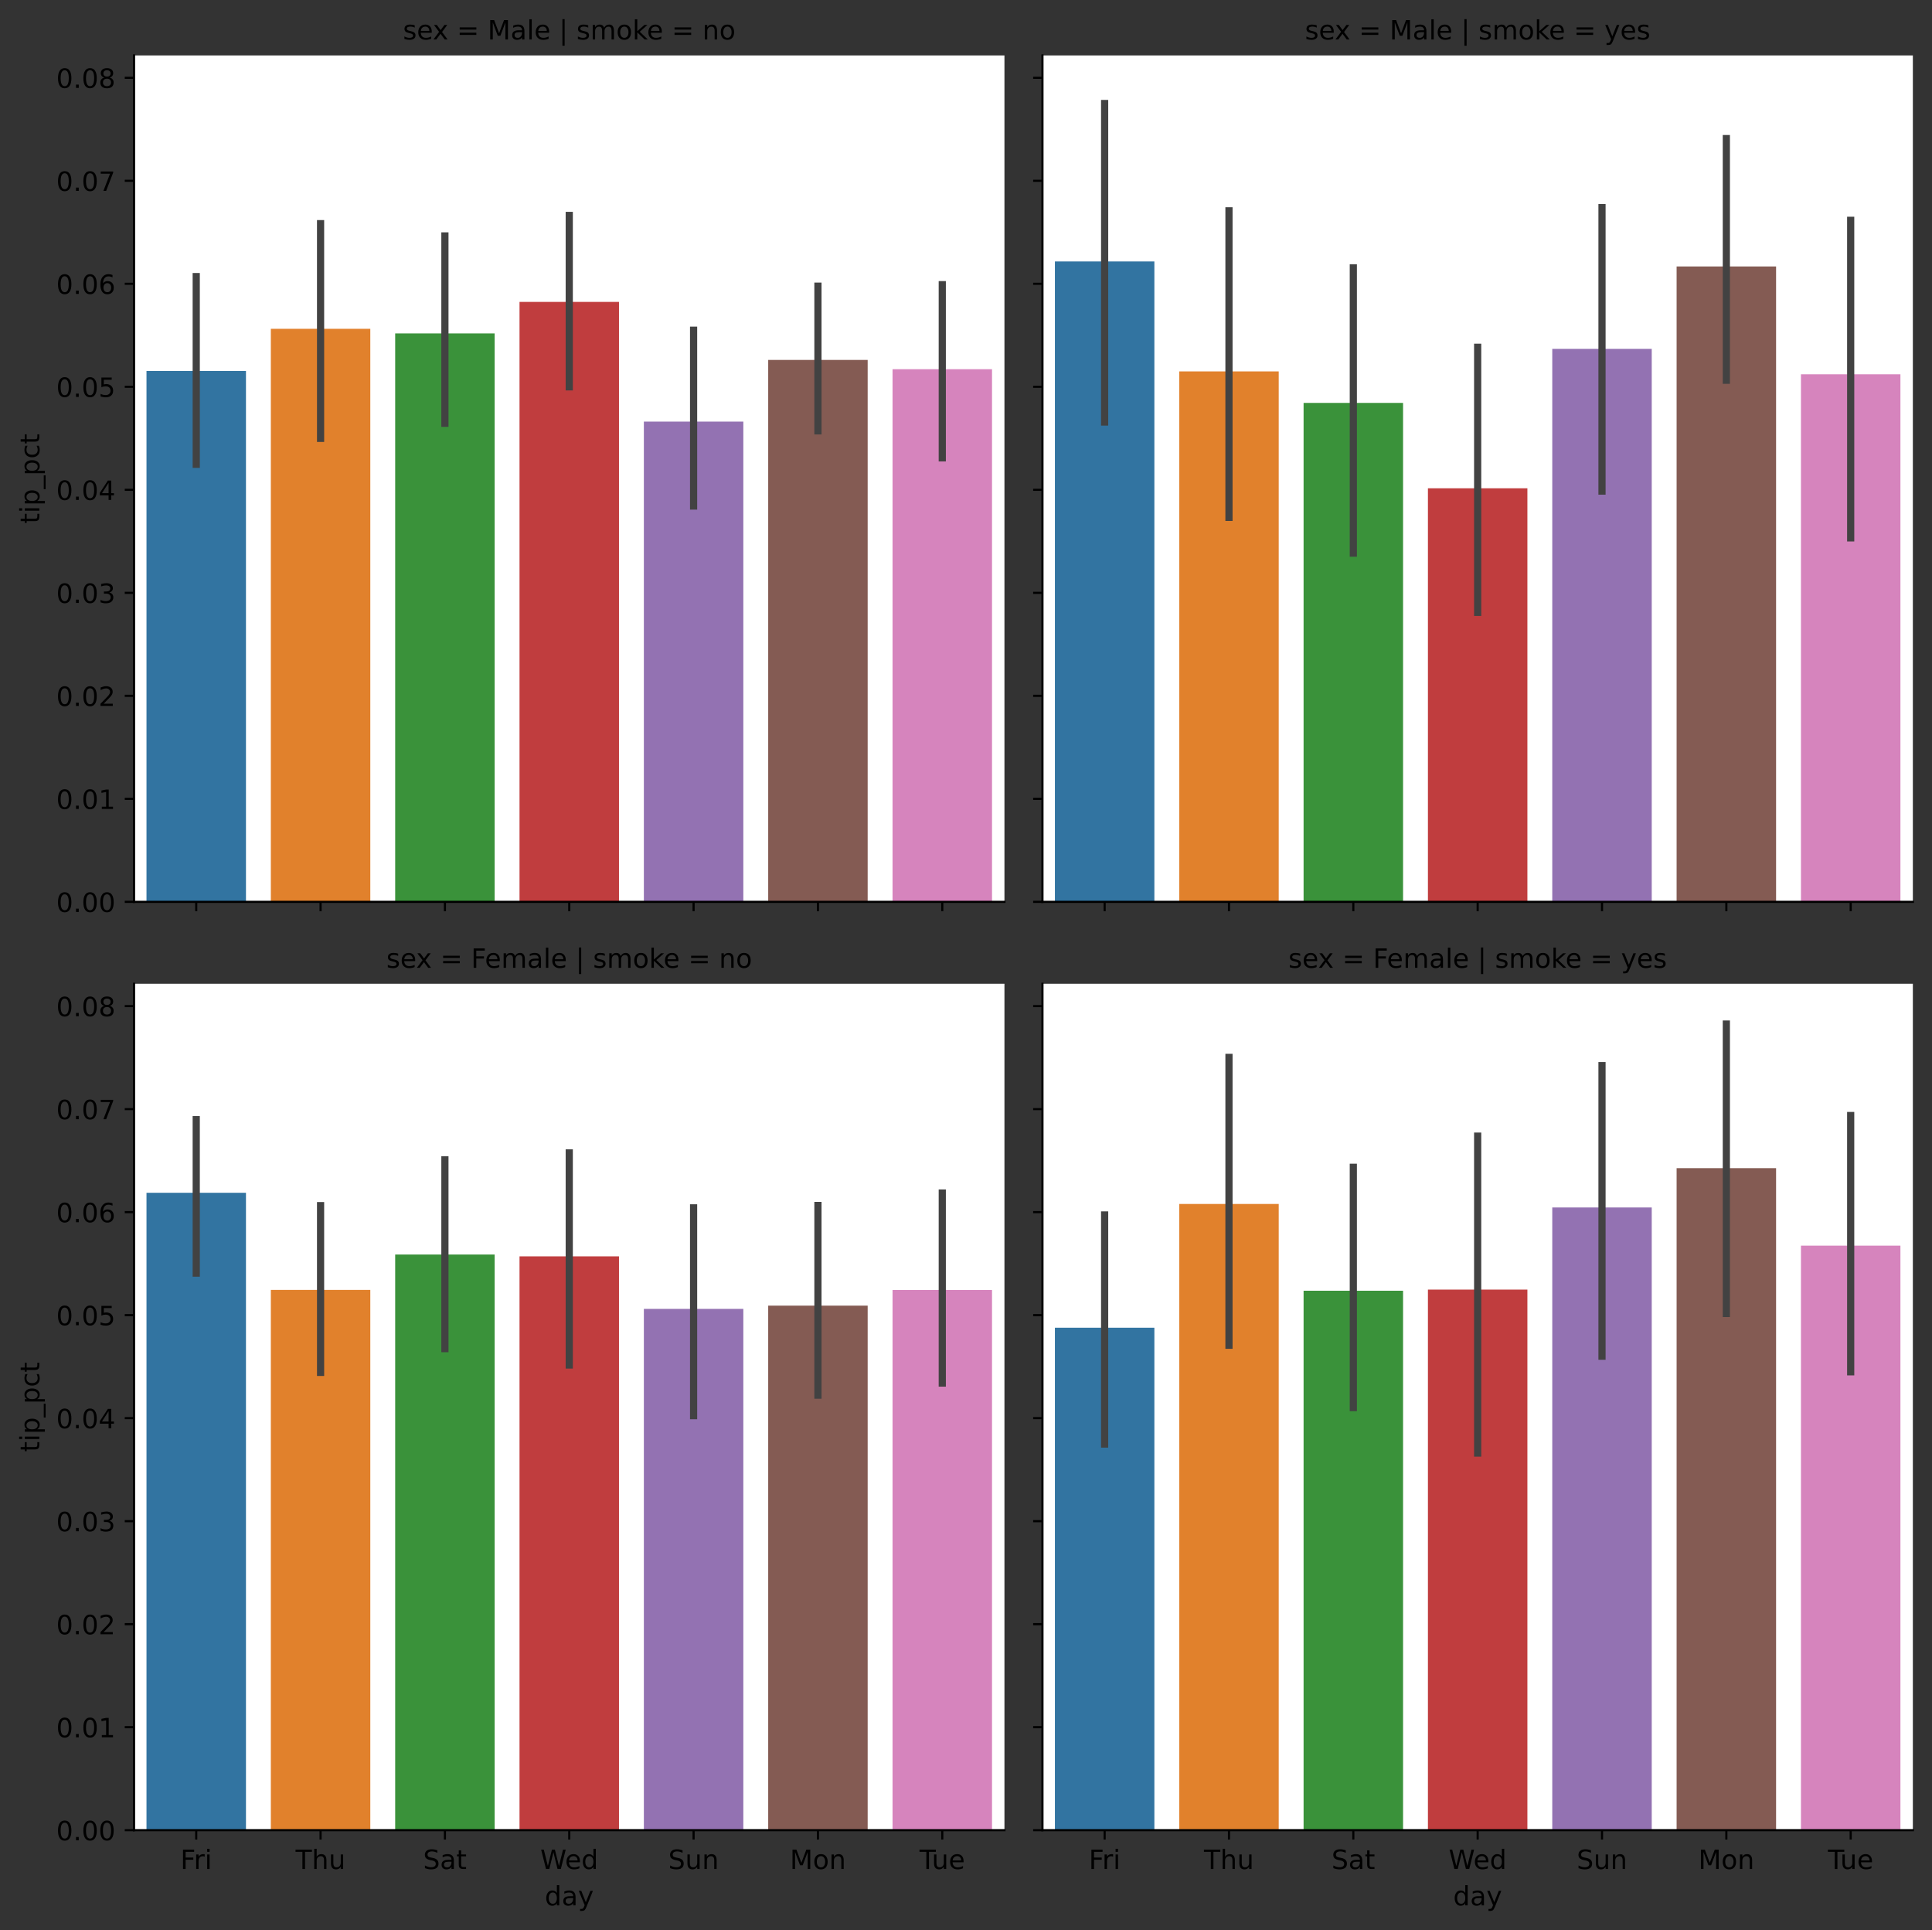 <?xml version="1.0" encoding="utf-8" standalone="no"?>
<!DOCTYPE svg PUBLIC "-//W3C//DTD SVG 1.1//EN"
  "http://www.w3.org/Graphics/SVG/1.1/DTD/svg11.dtd">
<!-- Created with matplotlib (https://matplotlib.org/) -->
<svg height="725.798pt" version="1.1" viewBox="0 0 726.647 725.798" width="726.647pt" xmlns="http://www.w3.org/2000/svg" xmlns:xlink="http://www.w3.org/1999/xlink">
 <rect x="0" y="0" width="726.647" height="725.798" fill="#333333" stroke="none"/>
 <defs>
  <style type="text/css">*{stroke-linecap:butt;stroke-linejoin:round;}</style>
 </defs>
 <g id="figure_1">
  <g id="patch_1">
   <path d="M 0 725.798 
L 726.647 725.798 
L 726.647 0 
L 0 0 
z
" style="fill:none;"/>
  </g>
  <g id="axes_1">
   <g id="patch_2">
    <path d="M 50.422 339.142 
L 377.784 339.142 
L 377.784 20.842 
L 50.422 20.842 
z
" style="fill:#ffffff;"/>
   </g>
   <g id="patch_3">
    <path clip-path="url(#p0e592357d8)" d="M 55.098 339.142 
L 92.511 339.142 
L 92.511 139.507 
L 55.098 139.507 
z
" style="fill:#3274a1;"/>
   </g>
   <g id="patch_4">
    <path clip-path="url(#p0e592357d8)" d="M 101.865 339.142 
L 139.277 339.142 
L 139.277 123.649 
L 101.865 123.649 
z
" style="fill:#e1812c;"/>
   </g>
   <g id="patch_5">
    <path clip-path="url(#p0e592357d8)" d="M 148.631 339.142 
L 186.043 339.142 
L 186.043 125.396 
L 148.631 125.396 
z
" style="fill:#3a923a;"/>
   </g>
   <g id="patch_6">
    <path clip-path="url(#p0e592357d8)" d="M 195.397 339.142 
L 232.81 339.142 
L 232.81 113.526 
L 195.397 113.526 
z
" style="fill:#c03d3e;"/>
   </g>
   <g id="patch_7">
    <path clip-path="url(#p0e592357d8)" d="M 242.163 339.142 
L 279.576 339.142 
L 279.576 158.54 
L 242.163 158.54 
z
" style="fill:#9372b2;"/>
   </g>
   <g id="patch_8">
    <path clip-path="url(#p0e592357d8)" d="M 288.929 339.142 
L 326.342 339.142 
L 326.342 135.344 
L 288.929 135.344 
z
" style="fill:#845b53;"/>
   </g>
   <g id="patch_9">
    <path clip-path="url(#p0e592357d8)" d="M 335.695 339.142 
L 373.108 339.142 
L 373.108 138.842 
L 335.695 138.842 
z
" style="fill:#d684bd;"/>
   </g>
   <g id="matplotlib.axis_1">
    <g id="xtick_1">
     <g id="line2d_1">
      <defs>
       <path d="M 0 0 
L 0 3.5 
" id="m34e461e617" style="stroke:#000000;stroke-width:0.8;"/>
      </defs>
      <g>
       <use style="stroke:#000000;stroke-width:0.8;" x="73.805" xlink:href="#m34e461e617" y="339.142"/>
      </g>
     </g>
    </g>
    <g id="xtick_2">
     <g id="line2d_2">
      <g>
       <use style="stroke:#000000;stroke-width:0.8;" x="120.571" xlink:href="#m34e461e617" y="339.142"/>
      </g>
     </g>
    </g>
    <g id="xtick_3">
     <g id="line2d_3">
      <g>
       <use style="stroke:#000000;stroke-width:0.8;" x="167.337" xlink:href="#m34e461e617" y="339.142"/>
      </g>
     </g>
    </g>
    <g id="xtick_4">
     <g id="line2d_4">
      <g>
       <use style="stroke:#000000;stroke-width:0.8;" x="214.103" xlink:href="#m34e461e617" y="339.142"/>
      </g>
     </g>
    </g>
    <g id="xtick_5">
     <g id="line2d_5">
      <g>
       <use style="stroke:#000000;stroke-width:0.8;" x="260.869" xlink:href="#m34e461e617" y="339.142"/>
      </g>
     </g>
    </g>
    <g id="xtick_6">
     <g id="line2d_6">
      <g>
       <use style="stroke:#000000;stroke-width:0.8;" x="307.635" xlink:href="#m34e461e617" y="339.142"/>
      </g>
     </g>
    </g>
    <g id="xtick_7">
     <g id="line2d_7">
      <g>
       <use style="stroke:#000000;stroke-width:0.8;" x="354.401" xlink:href="#m34e461e617" y="339.142"/>
      </g>
     </g>
    </g>
   </g>
   <g id="matplotlib.axis_2">
    <g id="ytick_1">
     <g id="line2d_8">
      <defs>
       <path d="M 0 0 
L -3.5 0 
" id="m540558800e" style="stroke:#000000;stroke-width:0.8;"/>
      </defs>
      <g>
       <use style="stroke:#000000;stroke-width:0.8;" x="50.422" xlink:href="#m540558800e" y="339.142"/>
      </g>
     </g>
     <g id="text_1">
      <!-- 0.00 -->
      <g transform="translate(21.156 342.941)scale(0.1 -0.1)">
       <defs>
        <path d="M 31.781 66.406 
Q 24.172 66.406 20.328 58.906 
Q 16.5 51.422 16.5 36.375 
Q 16.5 21.391 20.328 13.891 
Q 24.172 6.391 31.781 6.391 
Q 39.453 6.391 43.281 13.891 
Q 47.125 21.391 47.125 36.375 
Q 47.125 51.422 43.281 58.906 
Q 39.453 66.406 31.781 66.406 
z
M 31.781 74.219 
Q 44.047 74.219 50.516 64.516 
Q 56.984 54.828 56.984 36.375 
Q 56.984 17.969 50.516 8.266 
Q 44.047 -1.422 31.781 -1.422 
Q 19.531 -1.422 13.062 8.266 
Q 6.594 17.969 6.594 36.375 
Q 6.594 54.828 13.062 64.516 
Q 19.531 74.219 31.781 74.219 
z
" id="DejaVuSans-48"/>
        <path d="M 10.688 12.406 
L 21 12.406 
L 21 0 
L 10.688 0 
z
" id="DejaVuSans-46"/>
       </defs>
       <use xlink:href="#DejaVuSans-48"/>
       <use x="63.623" xlink:href="#DejaVuSans-46"/>
       <use x="95.41" xlink:href="#DejaVuSans-48"/>
       <use x="159.033" xlink:href="#DejaVuSans-48"/>
      </g>
     </g>
    </g>
    <g id="ytick_2">
     <g id="line2d_9">
      <g>
       <use style="stroke:#000000;stroke-width:0.8;" x="50.422" xlink:href="#m540558800e" y="300.406"/>
      </g>
     </g>
     <g id="text_2">
      <!-- 0.01 -->
      <g transform="translate(21.156 304.205)scale(0.1 -0.1)">
       <defs>
        <path d="M 12.406 8.297 
L 28.516 8.297 
L 28.516 63.922 
L 10.984 60.406 
L 10.984 69.391 
L 28.422 72.906 
L 38.281 72.906 
L 38.281 8.297 
L 54.391 8.297 
L 54.391 0 
L 12.406 0 
z
" id="DejaVuSans-49"/>
       </defs>
       <use xlink:href="#DejaVuSans-48"/>
       <use x="63.623" xlink:href="#DejaVuSans-46"/>
       <use x="95.41" xlink:href="#DejaVuSans-48"/>
       <use x="159.033" xlink:href="#DejaVuSans-49"/>
      </g>
     </g>
    </g>
    <g id="ytick_3">
     <g id="line2d_10">
      <g>
       <use style="stroke:#000000;stroke-width:0.8;" x="50.422" xlink:href="#m540558800e" y="261.669"/>
      </g>
     </g>
     <g id="text_3">
      <!-- 0.02 -->
      <g transform="translate(21.156 265.469)scale(0.1 -0.1)">
       <defs>
        <path d="M 19.188 8.297 
L 53.609 8.297 
L 53.609 0 
L 7.328 0 
L 7.328 8.297 
Q 12.938 14.109 22.625 23.891 
Q 32.328 33.688 34.812 36.531 
Q 39.547 41.844 41.422 45.531 
Q 43.312 49.219 43.312 52.781 
Q 43.312 58.594 39.234 62.25 
Q 35.156 65.922 28.609 65.922 
Q 23.969 65.922 18.812 64.312 
Q 13.672 62.703 7.812 59.422 
L 7.812 69.391 
Q 13.766 71.781 18.938 73 
Q 24.125 74.219 28.422 74.219 
Q 39.75 74.219 46.484 68.547 
Q 53.219 62.891 53.219 53.422 
Q 53.219 48.922 51.531 44.891 
Q 49.859 40.875 45.406 35.406 
Q 44.188 33.984 37.641 27.219 
Q 31.109 20.453 19.188 8.297 
z
" id="DejaVuSans-50"/>
       </defs>
       <use xlink:href="#DejaVuSans-48"/>
       <use x="63.623" xlink:href="#DejaVuSans-46"/>
       <use x="95.41" xlink:href="#DejaVuSans-48"/>
       <use x="159.033" xlink:href="#DejaVuSans-50"/>
      </g>
     </g>
    </g>
    <g id="ytick_4">
     <g id="line2d_11">
      <g>
       <use style="stroke:#000000;stroke-width:0.8;" x="50.422" xlink:href="#m540558800e" y="222.933"/>
      </g>
     </g>
     <g id="text_4">
      <!-- 0.03 -->
      <g transform="translate(21.156 226.732)scale(0.1 -0.1)">
       <defs>
        <path d="M 40.578 39.312 
Q 47.656 37.797 51.625 33 
Q 55.609 28.219 55.609 21.188 
Q 55.609 10.406 48.188 4.484 
Q 40.766 -1.422 27.094 -1.422 
Q 22.516 -1.422 17.656 -0.516 
Q 12.797 0.391 7.625 2.203 
L 7.625 11.719 
Q 11.719 9.328 16.594 8.109 
Q 21.484 6.891 26.812 6.891 
Q 36.078 6.891 40.938 10.547 
Q 45.797 14.203 45.797 21.188 
Q 45.797 27.641 41.281 31.266 
Q 36.766 34.906 28.719 34.906 
L 20.219 34.906 
L 20.219 43.016 
L 29.109 43.016 
Q 36.375 43.016 40.234 45.922 
Q 44.094 48.828 44.094 54.297 
Q 44.094 59.906 40.109 62.906 
Q 36.141 65.922 28.719 65.922 
Q 24.656 65.922 20.016 65.031 
Q 15.375 64.156 9.812 62.312 
L 9.812 71.094 
Q 15.438 72.656 20.344 73.438 
Q 25.25 74.219 29.594 74.219 
Q 40.828 74.219 47.359 69.109 
Q 53.906 64.016 53.906 55.328 
Q 53.906 49.266 50.438 45.094 
Q 46.969 40.922 40.578 39.312 
z
" id="DejaVuSans-51"/>
       </defs>
       <use xlink:href="#DejaVuSans-48"/>
       <use x="63.623" xlink:href="#DejaVuSans-46"/>
       <use x="95.41" xlink:href="#DejaVuSans-48"/>
       <use x="159.033" xlink:href="#DejaVuSans-51"/>
      </g>
     </g>
    </g>
    <g id="ytick_5">
     <g id="line2d_12">
      <g>
       <use style="stroke:#000000;stroke-width:0.8;" x="50.422" xlink:href="#m540558800e" y="184.197"/>
      </g>
     </g>
     <g id="text_5">
      <!-- 0.04 -->
      <g transform="translate(21.156 187.996)scale(0.1 -0.1)">
       <defs>
        <path d="M 37.797 64.312 
L 12.891 25.391 
L 37.797 25.391 
z
M 35.203 72.906 
L 47.609 72.906 
L 47.609 25.391 
L 58.016 25.391 
L 58.016 17.188 
L 47.609 17.188 
L 47.609 0 
L 37.797 0 
L 37.797 17.188 
L 4.891 17.188 
L 4.891 26.703 
z
" id="DejaVuSans-52"/>
       </defs>
       <use xlink:href="#DejaVuSans-48"/>
       <use x="63.623" xlink:href="#DejaVuSans-46"/>
       <use x="95.41" xlink:href="#DejaVuSans-48"/>
       <use x="159.033" xlink:href="#DejaVuSans-52"/>
      </g>
     </g>
    </g>
    <g id="ytick_6">
     <g id="line2d_13">
      <g>
       <use style="stroke:#000000;stroke-width:0.8;" x="50.422" xlink:href="#m540558800e" y="145.46"/>
      </g>
     </g>
     <g id="text_6">
      <!-- 0.05 -->
      <g transform="translate(21.156 149.259)scale(0.1 -0.1)">
       <defs>
        <path d="M 10.797 72.906 
L 49.516 72.906 
L 49.516 64.594 
L 19.828 64.594 
L 19.828 46.734 
Q 21.969 47.469 24.109 47.828 
Q 26.266 48.188 28.422 48.188 
Q 40.625 48.188 47.75 41.5 
Q 54.891 34.812 54.891 23.391 
Q 54.891 11.625 47.562 5.094 
Q 40.234 -1.422 26.906 -1.422 
Q 22.312 -1.422 17.547 -0.641 
Q 12.797 0.141 7.719 1.703 
L 7.719 11.625 
Q 12.109 9.234 16.797 8.062 
Q 21.484 6.891 26.703 6.891 
Q 35.156 6.891 40.078 11.328 
Q 45.016 15.766 45.016 23.391 
Q 45.016 31 40.078 35.438 
Q 35.156 39.891 26.703 39.891 
Q 22.75 39.891 18.812 39.016 
Q 14.891 38.141 10.797 36.281 
z
" id="DejaVuSans-53"/>
       </defs>
       <use xlink:href="#DejaVuSans-48"/>
       <use x="63.623" xlink:href="#DejaVuSans-46"/>
       <use x="95.41" xlink:href="#DejaVuSans-48"/>
       <use x="159.033" xlink:href="#DejaVuSans-53"/>
      </g>
     </g>
    </g>
    <g id="ytick_7">
     <g id="line2d_14">
      <g>
       <use style="stroke:#000000;stroke-width:0.8;" x="50.422" xlink:href="#m540558800e" y="106.724"/>
      </g>
     </g>
     <g id="text_7">
      <!-- 0.06 -->
      <g transform="translate(21.156 110.523)scale(0.1 -0.1)">
       <defs>
        <path d="M 33.016 40.375 
Q 26.375 40.375 22.484 35.828 
Q 18.609 31.297 18.609 23.391 
Q 18.609 15.531 22.484 10.953 
Q 26.375 6.391 33.016 6.391 
Q 39.656 6.391 43.531 10.953 
Q 47.406 15.531 47.406 23.391 
Q 47.406 31.297 43.531 35.828 
Q 39.656 40.375 33.016 40.375 
z
M 52.594 71.297 
L 52.594 62.312 
Q 48.875 64.062 45.094 64.984 
Q 41.312 65.922 37.594 65.922 
Q 27.828 65.922 22.672 59.328 
Q 17.531 52.734 16.797 39.406 
Q 19.672 43.656 24.016 45.922 
Q 28.375 48.188 33.594 48.188 
Q 44.578 48.188 50.953 41.516 
Q 57.328 34.859 57.328 23.391 
Q 57.328 12.156 50.688 5.359 
Q 44.047 -1.422 33.016 -1.422 
Q 20.359 -1.422 13.672 8.266 
Q 6.984 17.969 6.984 36.375 
Q 6.984 53.656 15.188 63.938 
Q 23.391 74.219 37.203 74.219 
Q 40.922 74.219 44.703 73.484 
Q 48.484 72.75 52.594 71.297 
z
" id="DejaVuSans-54"/>
       </defs>
       <use xlink:href="#DejaVuSans-48"/>
       <use x="63.623" xlink:href="#DejaVuSans-46"/>
       <use x="95.41" xlink:href="#DejaVuSans-48"/>
       <use x="159.033" xlink:href="#DejaVuSans-54"/>
      </g>
     </g>
    </g>
    <g id="ytick_8">
     <g id="line2d_15">
      <g>
       <use style="stroke:#000000;stroke-width:0.8;" x="50.422" xlink:href="#m540558800e" y="67.987"/>
      </g>
     </g>
     <g id="text_8">
      <!-- 0.07 -->
      <g transform="translate(21.156 71.787)scale(0.1 -0.1)">
       <defs>
        <path d="M 8.203 72.906 
L 55.078 72.906 
L 55.078 68.703 
L 28.609 0 
L 18.312 0 
L 43.219 64.594 
L 8.203 64.594 
z
" id="DejaVuSans-55"/>
       </defs>
       <use xlink:href="#DejaVuSans-48"/>
       <use x="63.623" xlink:href="#DejaVuSans-46"/>
       <use x="95.41" xlink:href="#DejaVuSans-48"/>
       <use x="159.033" xlink:href="#DejaVuSans-55"/>
      </g>
     </g>
    </g>
    <g id="ytick_9">
     <g id="line2d_16">
      <g>
       <use style="stroke:#000000;stroke-width:0.8;" x="50.422" xlink:href="#m540558800e" y="29.251"/>
      </g>
     </g>
     <g id="text_9">
      <!-- 0.08 -->
      <g transform="translate(21.156 33.05)scale(0.1 -0.1)">
       <defs>
        <path d="M 31.781 34.625 
Q 24.75 34.625 20.719 30.859 
Q 16.703 27.094 16.703 20.516 
Q 16.703 13.922 20.719 10.156 
Q 24.75 6.391 31.781 6.391 
Q 38.812 6.391 42.859 10.172 
Q 46.922 13.969 46.922 20.516 
Q 46.922 27.094 42.891 30.859 
Q 38.875 34.625 31.781 34.625 
z
M 21.922 38.812 
Q 15.578 40.375 12.031 44.719 
Q 8.5 49.078 8.5 55.328 
Q 8.5 64.062 14.719 69.141 
Q 20.953 74.219 31.781 74.219 
Q 42.672 74.219 48.875 69.141 
Q 55.078 64.062 55.078 55.328 
Q 55.078 49.078 51.531 44.719 
Q 48 40.375 41.703 38.812 
Q 48.828 37.156 52.797 32.312 
Q 56.781 27.484 56.781 20.516 
Q 56.781 9.906 50.312 4.234 
Q 43.844 -1.422 31.781 -1.422 
Q 19.734 -1.422 13.25 4.234 
Q 6.781 9.906 6.781 20.516 
Q 6.781 27.484 10.781 32.312 
Q 14.797 37.156 21.922 38.812 
z
M 18.312 54.391 
Q 18.312 48.734 21.844 45.562 
Q 25.391 42.391 31.781 42.391 
Q 38.141 42.391 41.719 45.562 
Q 45.312 48.734 45.312 54.391 
Q 45.312 60.062 41.719 63.234 
Q 38.141 66.406 31.781 66.406 
Q 25.391 66.406 21.844 63.234 
Q 18.312 60.062 18.312 54.391 
z
" id="DejaVuSans-56"/>
       </defs>
       <use xlink:href="#DejaVuSans-48"/>
       <use x="63.623" xlink:href="#DejaVuSans-46"/>
       <use x="95.41" xlink:href="#DejaVuSans-48"/>
       <use x="159.033" xlink:href="#DejaVuSans-56"/>
      </g>
     </g>
    </g>
    <g id="text_10">
     <!-- tip_pct -->
     <g transform="translate(14.798 196.899)rotate(-90)scale(0.1 -0.1)">
      <defs>
       <path d="M 18.312 70.219 
L 18.312 54.688 
L 36.812 54.688 
L 36.812 47.703 
L 18.312 47.703 
L 18.312 18.016 
Q 18.312 11.328 20.141 9.422 
Q 21.969 7.516 27.594 7.516 
L 36.812 7.516 
L 36.812 0 
L 27.594 0 
Q 17.188 0 13.234 3.875 
Q 9.281 7.766 9.281 18.016 
L 9.281 47.703 
L 2.688 47.703 
L 2.688 54.688 
L 9.281 54.688 
L 9.281 70.219 
z
" id="DejaVuSans-116"/>
       <path d="M 9.422 54.688 
L 18.406 54.688 
L 18.406 0 
L 9.422 0 
z
M 9.422 75.984 
L 18.406 75.984 
L 18.406 64.594 
L 9.422 64.594 
z
" id="DejaVuSans-105"/>
       <path d="M 18.109 8.203 
L 18.109 -20.797 
L 9.078 -20.797 
L 9.078 54.688 
L 18.109 54.688 
L 18.109 46.391 
Q 20.953 51.266 25.266 53.625 
Q 29.594 56 35.594 56 
Q 45.562 56 51.781 48.094 
Q 58.016 40.188 58.016 27.297 
Q 58.016 14.406 51.781 6.484 
Q 45.562 -1.422 35.594 -1.422 
Q 29.594 -1.422 25.266 0.953 
Q 20.953 3.328 18.109 8.203 
z
M 48.688 27.297 
Q 48.688 37.203 44.609 42.844 
Q 40.531 48.484 33.406 48.484 
Q 26.266 48.484 22.188 42.844 
Q 18.109 37.203 18.109 27.297 
Q 18.109 17.391 22.188 11.75 
Q 26.266 6.109 33.406 6.109 
Q 40.531 6.109 44.609 11.75 
Q 48.688 17.391 48.688 27.297 
z
" id="DejaVuSans-112"/>
       <path d="M 50.984 -16.609 
L 50.984 -23.578 
L -0.984 -23.578 
L -0.984 -16.609 
z
" id="DejaVuSans-95"/>
       <path d="M 48.781 52.594 
L 48.781 44.188 
Q 44.969 46.297 41.141 47.344 
Q 37.312 48.391 33.406 48.391 
Q 24.656 48.391 19.812 42.844 
Q 14.984 37.312 14.984 27.297 
Q 14.984 17.281 19.812 11.734 
Q 24.656 6.203 33.406 6.203 
Q 37.312 6.203 41.141 7.25 
Q 44.969 8.297 48.781 10.406 
L 48.781 2.094 
Q 45.016 0.344 40.984 -0.531 
Q 36.969 -1.422 32.422 -1.422 
Q 20.062 -1.422 12.781 6.344 
Q 5.516 14.109 5.516 27.297 
Q 5.516 40.672 12.859 48.328 
Q 20.219 56 33.016 56 
Q 37.156 56 41.109 55.141 
Q 45.062 54.297 48.781 52.594 
z
" id="DejaVuSans-99"/>
      </defs>
      <use xlink:href="#DejaVuSans-116"/>
      <use x="39.209" xlink:href="#DejaVuSans-105"/>
      <use x="66.992" xlink:href="#DejaVuSans-112"/>
      <use x="130.469" xlink:href="#DejaVuSans-95"/>
      <use x="180.469" xlink:href="#DejaVuSans-112"/>
      <use x="243.945" xlink:href="#DejaVuSans-99"/>
      <use x="298.926" xlink:href="#DejaVuSans-116"/>
     </g>
    </g>
   </g>
   <g id="line2d_17">
    <path clip-path="url(#p0e592357d8)" d="M 73.805 174.586 
L 73.805 104.014 
" style="fill:none;stroke:#424242;stroke-linecap:square;stroke-width:2.7;"/>
   </g>
   <g id="line2d_18">
    <path clip-path="url(#p0e592357d8)" d="M 120.571 164.857 
L 120.571 84.105 
" style="fill:none;stroke:#424242;stroke-linecap:square;stroke-width:2.7;"/>
   </g>
   <g id="line2d_19">
    <path clip-path="url(#p0e592357d8)" d="M 167.337 159.172 
L 167.337 88.726 
" style="fill:none;stroke:#424242;stroke-linecap:square;stroke-width:2.7;"/>
   </g>
   <g id="line2d_20">
    <path clip-path="url(#p0e592357d8)" d="M 214.103 145.473 
L 214.103 81.012 
" style="fill:none;stroke:#424242;stroke-linecap:square;stroke-width:2.7;"/>
   </g>
   <g id="line2d_21">
    <path clip-path="url(#p0e592357d8)" d="M 260.869 190.292 
L 260.869 124.191 
" style="fill:none;stroke:#424242;stroke-linecap:square;stroke-width:2.7;"/>
   </g>
   <g id="line2d_22">
    <path clip-path="url(#p0e592357d8)" d="M 307.635 162.018 
L 307.635 107.618 
" style="fill:none;stroke:#424242;stroke-linecap:square;stroke-width:2.7;"/>
   </g>
   <g id="line2d_23">
    <path clip-path="url(#p0e592357d8)" d="M 354.401 172.165 
L 354.401 107.048 
" style="fill:none;stroke:#424242;stroke-linecap:square;stroke-width:2.7;"/>
   </g>
   <g id="patch_10">
    <path d="M 50.422 339.142 
L 50.422 20.842 
" style="fill:none;stroke:#000000;stroke-linecap:square;stroke-linejoin:miter;stroke-width:0.8;"/>
   </g>
   <g id="patch_11">
    <path d="M 50.422 339.142 
L 377.784 339.142 
" style="fill:none;stroke:#000000;stroke-linecap:square;stroke-linejoin:miter;stroke-width:0.8;"/>
   </g>
   <g id="text_11">
    <!-- sex = Male | smoke = no -->
    <g transform="translate(151.555 14.842)scale(0.1 -0.1)">
     <defs>
      <path d="M 44.281 53.078 
L 44.281 44.578 
Q 40.484 46.531 36.375 47.5 
Q 32.281 48.484 27.875 48.484 
Q 21.188 48.484 17.844 46.438 
Q 14.5 44.391 14.5 40.281 
Q 14.5 37.156 16.891 35.375 
Q 19.281 33.594 26.516 31.984 
L 29.594 31.297 
Q 39.156 29.25 43.188 25.516 
Q 47.219 21.781 47.219 15.094 
Q 47.219 7.469 41.188 3.016 
Q 35.156 -1.422 24.609 -1.422 
Q 20.219 -1.422 15.453 -0.562 
Q 10.688 0.297 5.422 2 
L 5.422 11.281 
Q 10.406 8.688 15.234 7.391 
Q 20.062 6.109 24.812 6.109 
Q 31.156 6.109 34.562 8.281 
Q 37.984 10.453 37.984 14.406 
Q 37.984 18.062 35.516 20.016 
Q 33.062 21.969 24.703 23.781 
L 21.578 24.516 
Q 13.234 26.266 9.516 29.906 
Q 5.812 33.547 5.812 39.891 
Q 5.812 47.609 11.281 51.797 
Q 16.75 56 26.812 56 
Q 31.781 56 36.172 55.266 
Q 40.578 54.547 44.281 53.078 
z
" id="DejaVuSans-115"/>
      <path d="M 56.203 29.594 
L 56.203 25.203 
L 14.891 25.203 
Q 15.484 15.922 20.484 11.062 
Q 25.484 6.203 34.422 6.203 
Q 39.594 6.203 44.453 7.469 
Q 49.312 8.734 54.109 11.281 
L 54.109 2.781 
Q 49.266 0.734 44.188 -0.344 
Q 39.109 -1.422 33.891 -1.422 
Q 20.797 -1.422 13.156 6.188 
Q 5.516 13.812 5.516 26.812 
Q 5.516 40.234 12.766 48.109 
Q 20.016 56 32.328 56 
Q 43.359 56 49.781 48.891 
Q 56.203 41.797 56.203 29.594 
z
M 47.219 32.234 
Q 47.125 39.594 43.094 43.984 
Q 39.062 48.391 32.422 48.391 
Q 24.906 48.391 20.391 44.141 
Q 15.875 39.891 15.188 32.172 
z
" id="DejaVuSans-101"/>
      <path d="M 54.891 54.688 
L 35.109 28.078 
L 55.906 0 
L 45.312 0 
L 29.391 21.484 
L 13.484 0 
L 2.875 0 
L 24.125 28.609 
L 4.688 54.688 
L 15.281 54.688 
L 29.781 35.203 
L 44.281 54.688 
z
" id="DejaVuSans-120"/>
      <path id="DejaVuSans-32"/>
      <path d="M 10.594 45.406 
L 73.188 45.406 
L 73.188 37.203 
L 10.594 37.203 
z
M 10.594 25.484 
L 73.188 25.484 
L 73.188 17.188 
L 10.594 17.188 
z
" id="DejaVuSans-61"/>
      <path d="M 9.812 72.906 
L 24.516 72.906 
L 43.109 23.297 
L 61.812 72.906 
L 76.516 72.906 
L 76.516 0 
L 66.891 0 
L 66.891 64.016 
L 48.094 14.016 
L 38.188 14.016 
L 19.391 64.016 
L 19.391 0 
L 9.812 0 
z
" id="DejaVuSans-77"/>
      <path d="M 34.281 27.484 
Q 23.391 27.484 19.188 25 
Q 14.984 22.516 14.984 16.5 
Q 14.984 11.719 18.141 8.906 
Q 21.297 6.109 26.703 6.109 
Q 34.188 6.109 38.703 11.406 
Q 43.219 16.703 43.219 25.484 
L 43.219 27.484 
z
M 52.203 31.203 
L 52.203 0 
L 43.219 0 
L 43.219 8.297 
Q 40.141 3.328 35.547 0.953 
Q 30.953 -1.422 24.312 -1.422 
Q 15.922 -1.422 10.953 3.297 
Q 6 8.016 6 15.922 
Q 6 25.141 12.172 29.828 
Q 18.359 34.516 30.609 34.516 
L 43.219 34.516 
L 43.219 35.406 
Q 43.219 41.609 39.141 45 
Q 35.062 48.391 27.688 48.391 
Q 23 48.391 18.547 47.266 
Q 14.109 46.141 10.016 43.891 
L 10.016 52.203 
Q 14.938 54.109 19.578 55.047 
Q 24.219 56 28.609 56 
Q 40.484 56 46.344 49.844 
Q 52.203 43.703 52.203 31.203 
z
" id="DejaVuSans-97"/>
      <path d="M 9.422 75.984 
L 18.406 75.984 
L 18.406 0 
L 9.422 0 
z
" id="DejaVuSans-108"/>
      <path d="M 21 76.422 
L 21 -23.578 
L 12.703 -23.578 
L 12.703 76.422 
z
" id="DejaVuSans-124"/>
      <path d="M 52 44.188 
Q 55.375 50.25 60.062 53.125 
Q 64.75 56 71.094 56 
Q 79.641 56 84.281 50.016 
Q 88.922 44.047 88.922 33.016 
L 88.922 0 
L 79.891 0 
L 79.891 32.719 
Q 79.891 40.578 77.094 44.375 
Q 74.312 48.188 68.609 48.188 
Q 61.625 48.188 57.562 43.547 
Q 53.516 38.922 53.516 30.906 
L 53.516 0 
L 44.484 0 
L 44.484 32.719 
Q 44.484 40.625 41.703 44.406 
Q 38.922 48.188 33.109 48.188 
Q 26.219 48.188 22.156 43.531 
Q 18.109 38.875 18.109 30.906 
L 18.109 0 
L 9.078 0 
L 9.078 54.688 
L 18.109 54.688 
L 18.109 46.188 
Q 21.188 51.219 25.484 53.609 
Q 29.781 56 35.688 56 
Q 41.656 56 45.828 52.969 
Q 50 49.953 52 44.188 
z
" id="DejaVuSans-109"/>
      <path d="M 30.609 48.391 
Q 23.391 48.391 19.188 42.75 
Q 14.984 37.109 14.984 27.297 
Q 14.984 17.484 19.156 11.844 
Q 23.344 6.203 30.609 6.203 
Q 37.797 6.203 41.984 11.859 
Q 46.188 17.531 46.188 27.297 
Q 46.188 37.016 41.984 42.703 
Q 37.797 48.391 30.609 48.391 
z
M 30.609 56 
Q 42.328 56 49.016 48.375 
Q 55.719 40.766 55.719 27.297 
Q 55.719 13.875 49.016 6.219 
Q 42.328 -1.422 30.609 -1.422 
Q 18.844 -1.422 12.172 6.219 
Q 5.516 13.875 5.516 27.297 
Q 5.516 40.766 12.172 48.375 
Q 18.844 56 30.609 56 
z
" id="DejaVuSans-111"/>
      <path d="M 9.078 75.984 
L 18.109 75.984 
L 18.109 31.109 
L 44.922 54.688 
L 56.391 54.688 
L 27.391 29.109 
L 57.625 0 
L 45.906 0 
L 18.109 26.703 
L 18.109 0 
L 9.078 0 
z
" id="DejaVuSans-107"/>
      <path d="M 54.891 33.016 
L 54.891 0 
L 45.906 0 
L 45.906 32.719 
Q 45.906 40.484 42.875 44.328 
Q 39.844 48.188 33.797 48.188 
Q 26.516 48.188 22.312 43.547 
Q 18.109 38.922 18.109 30.906 
L 18.109 0 
L 9.078 0 
L 9.078 54.688 
L 18.109 54.688 
L 18.109 46.188 
Q 21.344 51.125 25.703 53.562 
Q 30.078 56 35.797 56 
Q 45.219 56 50.047 50.172 
Q 54.891 44.344 54.891 33.016 
z
" id="DejaVuSans-110"/>
     </defs>
     <use xlink:href="#DejaVuSans-115"/>
     <use x="52.1" xlink:href="#DejaVuSans-101"/>
     <use x="111.873" xlink:href="#DejaVuSans-120"/>
     <use x="171.053" xlink:href="#DejaVuSans-32"/>
     <use x="202.84" xlink:href="#DejaVuSans-61"/>
     <use x="286.629" xlink:href="#DejaVuSans-32"/>
     <use x="318.416" xlink:href="#DejaVuSans-77"/>
     <use x="404.695" xlink:href="#DejaVuSans-97"/>
     <use x="465.975" xlink:href="#DejaVuSans-108"/>
     <use x="493.758" xlink:href="#DejaVuSans-101"/>
     <use x="555.281" xlink:href="#DejaVuSans-32"/>
     <use x="587.068" xlink:href="#DejaVuSans-124"/>
     <use x="620.76" xlink:href="#DejaVuSans-32"/>
     <use x="652.547" xlink:href="#DejaVuSans-115"/>
     <use x="704.646" xlink:href="#DejaVuSans-109"/>
     <use x="802.059" xlink:href="#DejaVuSans-111"/>
     <use x="863.24" xlink:href="#DejaVuSans-107"/>
     <use x="917.525" xlink:href="#DejaVuSans-101"/>
     <use x="979.049" xlink:href="#DejaVuSans-32"/>
     <use x="1010.836" xlink:href="#DejaVuSans-61"/>
     <use x="1094.625" xlink:href="#DejaVuSans-32"/>
     <use x="1126.412" xlink:href="#DejaVuSans-110"/>
     <use x="1189.791" xlink:href="#DejaVuSans-111"/>
    </g>
   </g>
  </g>
  <g id="axes_2">
   <g id="patch_12">
    <path d="M 392.084 339.142 
L 719.447 339.142 
L 719.447 20.842 
L 392.084 20.842 
z
" style="fill:#ffffff;"/>
   </g>
   <g id="patch_13">
    <path clip-path="url(#p490dac6832)" d="M 396.761 339.142 
L 434.174 339.142 
L 434.174 98.312 
L 396.761 98.312 
z
" style="fill:#3274a1;"/>
   </g>
   <g id="patch_14">
    <path clip-path="url(#p490dac6832)" d="M 443.527 339.142 
L 480.94 339.142 
L 480.94 139.669 
L 443.527 139.669 
z
" style="fill:#e1812c;"/>
   </g>
   <g id="patch_15">
    <path clip-path="url(#p490dac6832)" d="M 490.293 339.142 
L 527.706 339.142 
L 527.706 151.513 
L 490.293 151.513 
z
" style="fill:#3a923a;"/>
   </g>
   <g id="patch_16">
    <path clip-path="url(#p490dac6832)" d="M 537.059 339.142 
L 574.472 339.142 
L 574.472 183.622 
L 537.059 183.622 
z
" style="fill:#c03d3e;"/>
   </g>
   <g id="patch_17">
    <path clip-path="url(#p490dac6832)" d="M 583.825 339.142 
L 621.238 339.142 
L 621.238 131.18 
L 583.825 131.18 
z
" style="fill:#9372b2;"/>
   </g>
   <g id="patch_18">
    <path clip-path="url(#p490dac6832)" d="M 630.591 339.142 
L 668.004 339.142 
L 668.004 100.199 
L 630.591 100.199 
z
" style="fill:#845b53;"/>
   </g>
   <g id="patch_19">
    <path clip-path="url(#p490dac6832)" d="M 677.357 339.142 
L 714.77 339.142 
L 714.77 140.759 
L 677.357 140.759 
z
" style="fill:#d684bd;"/>
   </g>
   <g id="matplotlib.axis_3">
    <g id="xtick_8">
     <g id="line2d_24">
      <g>
       <use style="stroke:#000000;stroke-width:0.8;" x="415.467" xlink:href="#m34e461e617" y="339.142"/>
      </g>
     </g>
    </g>
    <g id="xtick_9">
     <g id="line2d_25">
      <g>
       <use style="stroke:#000000;stroke-width:0.8;" x="462.233" xlink:href="#m34e461e617" y="339.142"/>
      </g>
     </g>
    </g>
    <g id="xtick_10">
     <g id="line2d_26">
      <g>
       <use style="stroke:#000000;stroke-width:0.8;" x="509" xlink:href="#m34e461e617" y="339.142"/>
      </g>
     </g>
    </g>
    <g id="xtick_11">
     <g id="line2d_27">
      <g>
       <use style="stroke:#000000;stroke-width:0.8;" x="555.766" xlink:href="#m34e461e617" y="339.142"/>
      </g>
     </g>
    </g>
    <g id="xtick_12">
     <g id="line2d_28">
      <g>
       <use style="stroke:#000000;stroke-width:0.8;" x="602.532" xlink:href="#m34e461e617" y="339.142"/>
      </g>
     </g>
    </g>
    <g id="xtick_13">
     <g id="line2d_29">
      <g>
       <use style="stroke:#000000;stroke-width:0.8;" x="649.298" xlink:href="#m34e461e617" y="339.142"/>
      </g>
     </g>
    </g>
    <g id="xtick_14">
     <g id="line2d_30">
      <g>
       <use style="stroke:#000000;stroke-width:0.8;" x="696.064" xlink:href="#m34e461e617" y="339.142"/>
      </g>
     </g>
    </g>
   </g>
   <g id="matplotlib.axis_4">
    <g id="ytick_10">
     <g id="line2d_31">
      <g>
       <use style="stroke:#000000;stroke-width:0.8;" x="392.084" xlink:href="#m540558800e" y="339.142"/>
      </g>
     </g>
    </g>
    <g id="ytick_11">
     <g id="line2d_32">
      <g>
       <use style="stroke:#000000;stroke-width:0.8;" x="392.084" xlink:href="#m540558800e" y="300.406"/>
      </g>
     </g>
    </g>
    <g id="ytick_12">
     <g id="line2d_33">
      <g>
       <use style="stroke:#000000;stroke-width:0.8;" x="392.084" xlink:href="#m540558800e" y="261.669"/>
      </g>
     </g>
    </g>
    <g id="ytick_13">
     <g id="line2d_34">
      <g>
       <use style="stroke:#000000;stroke-width:0.8;" x="392.084" xlink:href="#m540558800e" y="222.933"/>
      </g>
     </g>
    </g>
    <g id="ytick_14">
     <g id="line2d_35">
      <g>
       <use style="stroke:#000000;stroke-width:0.8;" x="392.084" xlink:href="#m540558800e" y="184.197"/>
      </g>
     </g>
    </g>
    <g id="ytick_15">
     <g id="line2d_36">
      <g>
       <use style="stroke:#000000;stroke-width:0.8;" x="392.084" xlink:href="#m540558800e" y="145.46"/>
      </g>
     </g>
    </g>
    <g id="ytick_16">
     <g id="line2d_37">
      <g>
       <use style="stroke:#000000;stroke-width:0.8;" x="392.084" xlink:href="#m540558800e" y="106.724"/>
      </g>
     </g>
    </g>
    <g id="ytick_17">
     <g id="line2d_38">
      <g>
       <use style="stroke:#000000;stroke-width:0.8;" x="392.084" xlink:href="#m540558800e" y="67.987"/>
      </g>
     </g>
    </g>
    <g id="ytick_18">
     <g id="line2d_39">
      <g>
       <use style="stroke:#000000;stroke-width:0.8;" x="392.084" xlink:href="#m540558800e" y="29.251"/>
      </g>
     </g>
    </g>
   </g>
   <g id="line2d_40">
    <path clip-path="url(#p490dac6832)" d="M 415.467 158.716 
L 415.467 38.921 
" style="fill:none;stroke:#424242;stroke-linecap:square;stroke-width:2.7;"/>
   </g>
   <g id="line2d_41">
    <path clip-path="url(#p490dac6832)" d="M 462.233 194.553 
L 462.233 79.294 
" style="fill:none;stroke:#424242;stroke-linecap:square;stroke-width:2.7;"/>
   </g>
   <g id="line2d_42">
    <path clip-path="url(#p490dac6832)" d="M 509 208.009 
L 509 100.725 
" style="fill:none;stroke:#424242;stroke-linecap:square;stroke-width:2.7;"/>
   </g>
   <g id="line2d_43">
    <path clip-path="url(#p490dac6832)" d="M 555.766 230.285 
L 555.766 130.595 
" style="fill:none;stroke:#424242;stroke-linecap:square;stroke-width:2.7;"/>
   </g>
   <g id="line2d_44">
    <path clip-path="url(#p490dac6832)" d="M 602.532 184.68 
L 602.532 78.09 
" style="fill:none;stroke:#424242;stroke-linecap:square;stroke-width:2.7;"/>
   </g>
   <g id="line2d_45">
    <path clip-path="url(#p490dac6832)" d="M 649.298 142.993 
L 649.298 52.12 
" style="fill:none;stroke:#424242;stroke-linecap:square;stroke-width:2.7;"/>
   </g>
   <g id="line2d_46">
    <path clip-path="url(#p490dac6832)" d="M 696.064 202.267 
L 696.064 82.849 
" style="fill:none;stroke:#424242;stroke-linecap:square;stroke-width:2.7;"/>
   </g>
   <g id="patch_20">
    <path d="M 392.084 339.142 
L 392.084 20.842 
" style="fill:none;stroke:#000000;stroke-linecap:square;stroke-linejoin:miter;stroke-width:0.8;"/>
   </g>
   <g id="patch_21">
    <path d="M 392.084 339.142 
L 719.447 339.142 
" style="fill:none;stroke:#000000;stroke-linecap:square;stroke-linejoin:miter;stroke-width:0.8;"/>
   </g>
   <g id="text_12">
    <!-- sex = Male | smoke = yes -->
    <g transform="translate(490.805 14.842)scale(0.1 -0.1)">
     <defs>
      <path d="M 32.172 -5.078 
Q 28.375 -14.844 24.75 -17.812 
Q 21.141 -20.797 15.094 -20.797 
L 7.906 -20.797 
L 7.906 -13.281 
L 13.188 -13.281 
Q 16.891 -13.281 18.938 -11.516 
Q 21 -9.766 23.484 -3.219 
L 25.094 0.875 
L 2.984 54.688 
L 12.5 54.688 
L 29.594 11.922 
L 46.688 54.688 
L 56.203 54.688 
z
" id="DejaVuSans-121"/>
     </defs>
     <use xlink:href="#DejaVuSans-115"/>
     <use x="52.1" xlink:href="#DejaVuSans-101"/>
     <use x="111.873" xlink:href="#DejaVuSans-120"/>
     <use x="171.053" xlink:href="#DejaVuSans-32"/>
     <use x="202.84" xlink:href="#DejaVuSans-61"/>
     <use x="286.629" xlink:href="#DejaVuSans-32"/>
     <use x="318.416" xlink:href="#DejaVuSans-77"/>
     <use x="404.695" xlink:href="#DejaVuSans-97"/>
     <use x="465.975" xlink:href="#DejaVuSans-108"/>
     <use x="493.758" xlink:href="#DejaVuSans-101"/>
     <use x="555.281" xlink:href="#DejaVuSans-32"/>
     <use x="587.068" xlink:href="#DejaVuSans-124"/>
     <use x="620.76" xlink:href="#DejaVuSans-32"/>
     <use x="652.547" xlink:href="#DejaVuSans-115"/>
     <use x="704.646" xlink:href="#DejaVuSans-109"/>
     <use x="802.059" xlink:href="#DejaVuSans-111"/>
     <use x="863.24" xlink:href="#DejaVuSans-107"/>
     <use x="917.525" xlink:href="#DejaVuSans-101"/>
     <use x="979.049" xlink:href="#DejaVuSans-32"/>
     <use x="1010.836" xlink:href="#DejaVuSans-61"/>
     <use x="1094.625" xlink:href="#DejaVuSans-32"/>
     <use x="1126.412" xlink:href="#DejaVuSans-121"/>
     <use x="1185.592" xlink:href="#DejaVuSans-101"/>
     <use x="1247.115" xlink:href="#DejaVuSans-115"/>
    </g>
   </g>
  </g>
  <g id="axes_3">
   <g id="patch_22">
    <path d="M 50.422 688.242 
L 377.784 688.242 
L 377.784 369.942 
L 50.422 369.942 
z
" style="fill:#ffffff;"/>
   </g>
   <g id="patch_23">
    <path clip-path="url(#p259b01dd96)" d="M 55.098 688.242 
L 92.511 688.242 
L 92.511 448.537 
L 55.098 448.537 
z
" style="fill:#3274a1;"/>
   </g>
   <g id="patch_24">
    <path clip-path="url(#p259b01dd96)" d="M 101.865 688.242 
L 139.277 688.242 
L 139.277 485.077 
L 101.865 485.077 
z
" style="fill:#e1812c;"/>
   </g>
   <g id="patch_25">
    <path clip-path="url(#p259b01dd96)" d="M 148.631 688.242 
L 186.043 688.242 
L 186.043 471.762 
L 148.631 471.762 
z
" style="fill:#3a923a;"/>
   </g>
   <g id="patch_26">
    <path clip-path="url(#p259b01dd96)" d="M 195.397 688.242 
L 232.81 688.242 
L 232.81 472.465 
L 195.397 472.465 
z
" style="fill:#c03d3e;"/>
   </g>
   <g id="patch_27">
    <path clip-path="url(#p259b01dd96)" d="M 242.163 688.242 
L 279.576 688.242 
L 279.576 492.204 
L 242.163 492.204 
z
" style="fill:#9372b2;"/>
   </g>
   <g id="patch_28">
    <path clip-path="url(#p259b01dd96)" d="M 288.929 688.242 
L 326.342 688.242 
L 326.342 490.989 
L 288.929 490.989 
z
" style="fill:#845b53;"/>
   </g>
   <g id="patch_29">
    <path clip-path="url(#p259b01dd96)" d="M 335.695 688.242 
L 373.108 688.242 
L 373.108 485.099 
L 335.695 485.099 
z
" style="fill:#d684bd;"/>
   </g>
   <g id="matplotlib.axis_5">
    <g id="xtick_15">
     <g id="line2d_47">
      <g>
       <use style="stroke:#000000;stroke-width:0.8;" x="73.805" xlink:href="#m34e461e617" y="688.242"/>
      </g>
     </g>
     <g id="text_13">
      <!-- Fri -->
      <g transform="translate(67.847 702.841)scale(0.1 -0.1)">
       <defs>
        <path d="M 9.812 72.906 
L 51.703 72.906 
L 51.703 64.594 
L 19.672 64.594 
L 19.672 43.109 
L 48.578 43.109 
L 48.578 34.812 
L 19.672 34.812 
L 19.672 0 
L 9.812 0 
z
" id="DejaVuSans-70"/>
        <path d="M 41.109 46.297 
Q 39.594 47.172 37.812 47.578 
Q 36.031 48 33.891 48 
Q 26.266 48 22.188 43.047 
Q 18.109 38.094 18.109 28.812 
L 18.109 0 
L 9.078 0 
L 9.078 54.688 
L 18.109 54.688 
L 18.109 46.188 
Q 20.953 51.172 25.484 53.578 
Q 30.031 56 36.531 56 
Q 37.453 56 38.578 55.875 
Q 39.703 55.766 41.062 55.516 
z
" id="DejaVuSans-114"/>
       </defs>
       <use xlink:href="#DejaVuSans-70"/>
       <use x="50.27" xlink:href="#DejaVuSans-114"/>
       <use x="91.383" xlink:href="#DejaVuSans-105"/>
      </g>
     </g>
    </g>
    <g id="xtick_16">
     <g id="line2d_48">
      <g>
       <use style="stroke:#000000;stroke-width:0.8;" x="120.571" xlink:href="#m34e461e617" y="688.242"/>
      </g>
     </g>
     <g id="text_14">
      <!-- Thu -->
      <g transform="translate(111.18 702.841)scale(0.1 -0.1)">
       <defs>
        <path d="M -0.297 72.906 
L 61.375 72.906 
L 61.375 64.594 
L 35.5 64.594 
L 35.5 0 
L 25.594 0 
L 25.594 64.594 
L -0.297 64.594 
z
" id="DejaVuSans-84"/>
        <path d="M 54.891 33.016 
L 54.891 0 
L 45.906 0 
L 45.906 32.719 
Q 45.906 40.484 42.875 44.328 
Q 39.844 48.188 33.797 48.188 
Q 26.516 48.188 22.312 43.547 
Q 18.109 38.922 18.109 30.906 
L 18.109 0 
L 9.078 0 
L 9.078 75.984 
L 18.109 75.984 
L 18.109 46.188 
Q 21.344 51.125 25.703 53.562 
Q 30.078 56 35.797 56 
Q 45.219 56 50.047 50.172 
Q 54.891 44.344 54.891 33.016 
z
" id="DejaVuSans-104"/>
        <path d="M 8.5 21.578 
L 8.5 54.688 
L 17.484 54.688 
L 17.484 21.922 
Q 17.484 14.156 20.5 10.266 
Q 23.531 6.391 29.594 6.391 
Q 36.859 6.391 41.078 11.031 
Q 45.312 15.672 45.312 23.688 
L 45.312 54.688 
L 54.297 54.688 
L 54.297 0 
L 45.312 0 
L 45.312 8.406 
Q 42.047 3.422 37.719 1 
Q 33.406 -1.422 27.688 -1.422 
Q 18.266 -1.422 13.375 4.438 
Q 8.5 10.297 8.5 21.578 
z
M 31.109 56 
z
" id="DejaVuSans-117"/>
       </defs>
       <use xlink:href="#DejaVuSans-84"/>
       <use x="61.084" xlink:href="#DejaVuSans-104"/>
       <use x="124.463" xlink:href="#DejaVuSans-117"/>
      </g>
     </g>
    </g>
    <g id="xtick_17">
     <g id="line2d_49">
      <g>
       <use style="stroke:#000000;stroke-width:0.8;" x="167.337" xlink:href="#m34e461e617" y="688.242"/>
      </g>
     </g>
     <g id="text_15">
      <!-- Sat -->
      <g transform="translate(159.139 702.841)scale(0.1 -0.1)">
       <defs>
        <path d="M 53.516 70.516 
L 53.516 60.891 
Q 47.906 63.578 42.922 64.891 
Q 37.938 66.219 33.297 66.219 
Q 25.25 66.219 20.875 63.094 
Q 16.5 59.969 16.5 54.203 
Q 16.5 49.359 19.406 46.891 
Q 22.312 44.438 30.422 42.922 
L 36.375 41.703 
Q 47.406 39.594 52.656 34.297 
Q 57.906 29 57.906 20.125 
Q 57.906 9.516 50.797 4.047 
Q 43.703 -1.422 29.984 -1.422 
Q 24.812 -1.422 18.969 -0.25 
Q 13.141 0.922 6.891 3.219 
L 6.891 13.375 
Q 12.891 10.016 18.656 8.297 
Q 24.422 6.594 29.984 6.594 
Q 38.422 6.594 43.016 9.906 
Q 47.609 13.234 47.609 19.391 
Q 47.609 24.75 44.312 27.781 
Q 41.016 30.812 33.5 32.328 
L 27.484 33.5 
Q 16.453 35.688 11.516 40.375 
Q 6.594 45.062 6.594 53.422 
Q 6.594 63.094 13.406 68.656 
Q 20.219 74.219 32.172 74.219 
Q 37.312 74.219 42.625 73.281 
Q 47.953 72.359 53.516 70.516 
z
" id="DejaVuSans-83"/>
       </defs>
       <use xlink:href="#DejaVuSans-83"/>
       <use x="63.477" xlink:href="#DejaVuSans-97"/>
       <use x="124.756" xlink:href="#DejaVuSans-116"/>
      </g>
     </g>
    </g>
    <g id="xtick_18">
     <g id="line2d_50">
      <g>
       <use style="stroke:#000000;stroke-width:0.8;" x="214.103" xlink:href="#m34e461e617" y="688.242"/>
      </g>
     </g>
     <g id="text_16">
      <!-- Wed -->
      <g transform="translate(203.202 702.841)scale(0.1 -0.1)">
       <defs>
        <path d="M 3.328 72.906 
L 13.281 72.906 
L 28.609 11.281 
L 43.891 72.906 
L 54.984 72.906 
L 70.312 11.281 
L 85.594 72.906 
L 95.609 72.906 
L 77.297 0 
L 64.891 0 
L 49.516 63.281 
L 33.984 0 
L 21.578 0 
z
" id="DejaVuSans-87"/>
        <path d="M 45.406 46.391 
L 45.406 75.984 
L 54.391 75.984 
L 54.391 0 
L 45.406 0 
L 45.406 8.203 
Q 42.578 3.328 38.25 0.953 
Q 33.938 -1.422 27.875 -1.422 
Q 17.969 -1.422 11.734 6.484 
Q 5.516 14.406 5.516 27.297 
Q 5.516 40.188 11.734 48.094 
Q 17.969 56 27.875 56 
Q 33.938 56 38.25 53.625 
Q 42.578 51.266 45.406 46.391 
z
M 14.797 27.297 
Q 14.797 17.391 18.875 11.75 
Q 22.953 6.109 30.078 6.109 
Q 37.203 6.109 41.297 11.75 
Q 45.406 17.391 45.406 27.297 
Q 45.406 37.203 41.297 42.844 
Q 37.203 48.484 30.078 48.484 
Q 22.953 48.484 18.875 42.844 
Q 14.797 37.203 14.797 27.297 
z
" id="DejaVuSans-100"/>
       </defs>
       <use xlink:href="#DejaVuSans-87"/>
       <use x="93.002" xlink:href="#DejaVuSans-101"/>
       <use x="154.525" xlink:href="#DejaVuSans-100"/>
      </g>
     </g>
    </g>
    <g id="xtick_19">
     <g id="line2d_51">
      <g>
       <use style="stroke:#000000;stroke-width:0.8;" x="260.869" xlink:href="#m34e461e617" y="688.242"/>
      </g>
     </g>
     <g id="text_17">
      <!-- Sun -->
      <g transform="translate(251.357 702.841)scale(0.1 -0.1)">
       <use xlink:href="#DejaVuSans-83"/>
       <use x="63.477" xlink:href="#DejaVuSans-117"/>
       <use x="126.855" xlink:href="#DejaVuSans-110"/>
      </g>
     </g>
    </g>
    <g id="xtick_20">
     <g id="line2d_52">
      <g>
       <use style="stroke:#000000;stroke-width:0.8;" x="307.635" xlink:href="#m34e461e617" y="688.242"/>
      </g>
     </g>
     <g id="text_18">
      <!-- Mon -->
      <g transform="translate(297.093 702.841)scale(0.1 -0.1)">
       <use xlink:href="#DejaVuSans-77"/>
       <use x="86.279" xlink:href="#DejaVuSans-111"/>
       <use x="147.461" xlink:href="#DejaVuSans-110"/>
      </g>
     </g>
    </g>
    <g id="xtick_21">
     <g id="line2d_53">
      <g>
       <use style="stroke:#000000;stroke-width:0.8;" x="354.401" xlink:href="#m34e461e617" y="688.242"/>
      </g>
     </g>
     <g id="text_19">
      <!-- Tue -->
      <g transform="translate(345.858 702.841)scale(0.1 -0.1)">
       <use xlink:href="#DejaVuSans-84"/>
       <use x="45.959" xlink:href="#DejaVuSans-117"/>
       <use x="109.338" xlink:href="#DejaVuSans-101"/>
      </g>
     </g>
    </g>
    <g id="text_20">
     <!-- day -->
     <g transform="translate(204.905 716.519)scale(0.1 -0.1)">
      <use xlink:href="#DejaVuSans-100"/>
      <use x="63.477" xlink:href="#DejaVuSans-97"/>
      <use x="124.756" xlink:href="#DejaVuSans-121"/>
     </g>
    </g>
   </g>
   <g id="matplotlib.axis_6">
    <g id="ytick_19">
     <g id="line2d_54">
      <g>
       <use style="stroke:#000000;stroke-width:0.8;" x="50.422" xlink:href="#m540558800e" y="688.242"/>
      </g>
     </g>
     <g id="text_21">
      <!-- 0.00 -->
      <g transform="translate(21.156 692.041)scale(0.1 -0.1)">
       <use xlink:href="#DejaVuSans-48"/>
       <use x="63.623" xlink:href="#DejaVuSans-46"/>
       <use x="95.41" xlink:href="#DejaVuSans-48"/>
       <use x="159.033" xlink:href="#DejaVuSans-48"/>
      </g>
     </g>
    </g>
    <g id="ytick_20">
     <g id="line2d_55">
      <g>
       <use style="stroke:#000000;stroke-width:0.8;" x="50.422" xlink:href="#m540558800e" y="649.506"/>
      </g>
     </g>
     <g id="text_22">
      <!-- 0.01 -->
      <g transform="translate(21.156 653.305)scale(0.1 -0.1)">
       <use xlink:href="#DejaVuSans-48"/>
       <use x="63.623" xlink:href="#DejaVuSans-46"/>
       <use x="95.41" xlink:href="#DejaVuSans-48"/>
       <use x="159.033" xlink:href="#DejaVuSans-49"/>
      </g>
     </g>
    </g>
    <g id="ytick_21">
     <g id="line2d_56">
      <g>
       <use style="stroke:#000000;stroke-width:0.8;" x="50.422" xlink:href="#m540558800e" y="610.769"/>
      </g>
     </g>
     <g id="text_23">
      <!-- 0.02 -->
      <g transform="translate(21.156 614.569)scale(0.1 -0.1)">
       <use xlink:href="#DejaVuSans-48"/>
       <use x="63.623" xlink:href="#DejaVuSans-46"/>
       <use x="95.41" xlink:href="#DejaVuSans-48"/>
       <use x="159.033" xlink:href="#DejaVuSans-50"/>
      </g>
     </g>
    </g>
    <g id="ytick_22">
     <g id="line2d_57">
      <g>
       <use style="stroke:#000000;stroke-width:0.8;" x="50.422" xlink:href="#m540558800e" y="572.033"/>
      </g>
     </g>
     <g id="text_24">
      <!-- 0.03 -->
      <g transform="translate(21.156 575.832)scale(0.1 -0.1)">
       <use xlink:href="#DejaVuSans-48"/>
       <use x="63.623" xlink:href="#DejaVuSans-46"/>
       <use x="95.41" xlink:href="#DejaVuSans-48"/>
       <use x="159.033" xlink:href="#DejaVuSans-51"/>
      </g>
     </g>
    </g>
    <g id="ytick_23">
     <g id="line2d_58">
      <g>
       <use style="stroke:#000000;stroke-width:0.8;" x="50.422" xlink:href="#m540558800e" y="533.297"/>
      </g>
     </g>
     <g id="text_25">
      <!-- 0.04 -->
      <g transform="translate(21.156 537.096)scale(0.1 -0.1)">
       <use xlink:href="#DejaVuSans-48"/>
       <use x="63.623" xlink:href="#DejaVuSans-46"/>
       <use x="95.41" xlink:href="#DejaVuSans-48"/>
       <use x="159.033" xlink:href="#DejaVuSans-52"/>
      </g>
     </g>
    </g>
    <g id="ytick_24">
     <g id="line2d_59">
      <g>
       <use style="stroke:#000000;stroke-width:0.8;" x="50.422" xlink:href="#m540558800e" y="494.56"/>
      </g>
     </g>
     <g id="text_26">
      <!-- 0.05 -->
      <g transform="translate(21.156 498.359)scale(0.1 -0.1)">
       <use xlink:href="#DejaVuSans-48"/>
       <use x="63.623" xlink:href="#DejaVuSans-46"/>
       <use x="95.41" xlink:href="#DejaVuSans-48"/>
       <use x="159.033" xlink:href="#DejaVuSans-53"/>
      </g>
     </g>
    </g>
    <g id="ytick_25">
     <g id="line2d_60">
      <g>
       <use style="stroke:#000000;stroke-width:0.8;" x="50.422" xlink:href="#m540558800e" y="455.824"/>
      </g>
     </g>
     <g id="text_27">
      <!-- 0.06 -->
      <g transform="translate(21.156 459.623)scale(0.1 -0.1)">
       <use xlink:href="#DejaVuSans-48"/>
       <use x="63.623" xlink:href="#DejaVuSans-46"/>
       <use x="95.41" xlink:href="#DejaVuSans-48"/>
       <use x="159.033" xlink:href="#DejaVuSans-54"/>
      </g>
     </g>
    </g>
    <g id="ytick_26">
     <g id="line2d_61">
      <g>
       <use style="stroke:#000000;stroke-width:0.8;" x="50.422" xlink:href="#m540558800e" y="417.087"/>
      </g>
     </g>
     <g id="text_28">
      <!-- 0.07 -->
      <g transform="translate(21.156 420.887)scale(0.1 -0.1)">
       <use xlink:href="#DejaVuSans-48"/>
       <use x="63.623" xlink:href="#DejaVuSans-46"/>
       <use x="95.41" xlink:href="#DejaVuSans-48"/>
       <use x="159.033" xlink:href="#DejaVuSans-55"/>
      </g>
     </g>
    </g>
    <g id="ytick_27">
     <g id="line2d_62">
      <g>
       <use style="stroke:#000000;stroke-width:0.8;" x="50.422" xlink:href="#m540558800e" y="378.351"/>
      </g>
     </g>
     <g id="text_29">
      <!-- 0.08 -->
      <g transform="translate(21.156 382.15)scale(0.1 -0.1)">
       <use xlink:href="#DejaVuSans-48"/>
       <use x="63.623" xlink:href="#DejaVuSans-46"/>
       <use x="95.41" xlink:href="#DejaVuSans-48"/>
       <use x="159.033" xlink:href="#DejaVuSans-56"/>
      </g>
     </g>
    </g>
    <g id="text_30">
     <!-- tip_pct -->
     <g transform="translate(14.798 545.999)rotate(-90)scale(0.1 -0.1)">
      <use xlink:href="#DejaVuSans-116"/>
      <use x="39.209" xlink:href="#DejaVuSans-105"/>
      <use x="66.992" xlink:href="#DejaVuSans-112"/>
      <use x="130.469" xlink:href="#DejaVuSans-95"/>
      <use x="180.469" xlink:href="#DejaVuSans-112"/>
      <use x="243.945" xlink:href="#DejaVuSans-99"/>
      <use x="298.926" xlink:href="#DejaVuSans-116"/>
     </g>
    </g>
   </g>
   <g id="line2d_63">
    <path clip-path="url(#p259b01dd96)" d="M 73.805 478.759 
L 73.805 421.053 
" style="fill:none;stroke:#424242;stroke-linecap:square;stroke-width:2.7;"/>
   </g>
   <g id="line2d_64">
    <path clip-path="url(#p259b01dd96)" d="M 120.571 516.072 
L 120.571 453.374 
" style="fill:none;stroke:#424242;stroke-linecap:square;stroke-width:2.7;"/>
   </g>
   <g id="line2d_65">
    <path clip-path="url(#p259b01dd96)" d="M 167.337 507.145 
L 167.337 436.144 
" style="fill:none;stroke:#424242;stroke-linecap:square;stroke-width:2.7;"/>
   </g>
   <g id="line2d_66">
    <path clip-path="url(#p259b01dd96)" d="M 214.103 513.318 
L 214.103 433.538 
" style="fill:none;stroke:#424242;stroke-linecap:square;stroke-width:2.7;"/>
   </g>
   <g id="line2d_67">
    <path clip-path="url(#p259b01dd96)" d="M 260.869 532.359 
L 260.869 454.216 
" style="fill:none;stroke:#424242;stroke-linecap:square;stroke-width:2.7;"/>
   </g>
   <g id="line2d_68">
    <path clip-path="url(#p259b01dd96)" d="M 307.635 524.638 
L 307.635 453.317 
" style="fill:none;stroke:#424242;stroke-linecap:square;stroke-width:2.7;"/>
   </g>
   <g id="line2d_69">
    <path clip-path="url(#p259b01dd96)" d="M 354.401 520.097 
L 354.401 448.638 
" style="fill:none;stroke:#424242;stroke-linecap:square;stroke-width:2.7;"/>
   </g>
   <g id="patch_30">
    <path d="M 50.422 688.242 
L 50.422 369.942 
" style="fill:none;stroke:#000000;stroke-linecap:square;stroke-linejoin:miter;stroke-width:0.8;"/>
   </g>
   <g id="patch_31">
    <path d="M 50.422 688.242 
L 377.784 688.242 
" style="fill:none;stroke:#000000;stroke-linecap:square;stroke-linejoin:miter;stroke-width:0.8;"/>
   </g>
   <g id="text_31">
    <!-- sex = Female | smoke = no -->
    <g transform="translate(145.321 363.942)scale(0.1 -0.1)">
     <use xlink:href="#DejaVuSans-115"/>
     <use x="52.1" xlink:href="#DejaVuSans-101"/>
     <use x="111.873" xlink:href="#DejaVuSans-120"/>
     <use x="171.053" xlink:href="#DejaVuSans-32"/>
     <use x="202.84" xlink:href="#DejaVuSans-61"/>
     <use x="286.629" xlink:href="#DejaVuSans-32"/>
     <use x="318.416" xlink:href="#DejaVuSans-70"/>
     <use x="370.436" xlink:href="#DejaVuSans-101"/>
     <use x="431.959" xlink:href="#DejaVuSans-109"/>
     <use x="529.371" xlink:href="#DejaVuSans-97"/>
     <use x="590.65" xlink:href="#DejaVuSans-108"/>
     <use x="618.434" xlink:href="#DejaVuSans-101"/>
     <use x="679.957" xlink:href="#DejaVuSans-32"/>
     <use x="711.744" xlink:href="#DejaVuSans-124"/>
     <use x="745.436" xlink:href="#DejaVuSans-32"/>
     <use x="777.223" xlink:href="#DejaVuSans-115"/>
     <use x="829.322" xlink:href="#DejaVuSans-109"/>
     <use x="926.734" xlink:href="#DejaVuSans-111"/>
     <use x="987.916" xlink:href="#DejaVuSans-107"/>
     <use x="1042.201" xlink:href="#DejaVuSans-101"/>
     <use x="1103.725" xlink:href="#DejaVuSans-32"/>
     <use x="1135.512" xlink:href="#DejaVuSans-61"/>
     <use x="1219.301" xlink:href="#DejaVuSans-32"/>
     <use x="1251.088" xlink:href="#DejaVuSans-110"/>
     <use x="1314.467" xlink:href="#DejaVuSans-111"/>
    </g>
   </g>
  </g>
  <g id="axes_4">
   <g id="patch_32">
    <path d="M 392.084 688.242 
L 719.447 688.242 
L 719.447 369.942 
L 392.084 369.942 
z
" style="fill:#ffffff;"/>
   </g>
   <g id="patch_33">
    <path clip-path="url(#pea98a3bbc2)" d="M 396.761 688.242 
L 434.174 688.242 
L 434.174 499.3 
L 396.761 499.3 
z
" style="fill:#3274a1;"/>
   </g>
   <g id="patch_34">
    <path clip-path="url(#pea98a3bbc2)" d="M 443.527 688.242 
L 480.94 688.242 
L 480.94 452.754 
L 443.527 452.754 
z
" style="fill:#e1812c;"/>
   </g>
   <g id="patch_35">
    <path clip-path="url(#pea98a3bbc2)" d="M 490.293 688.242 
L 527.706 688.242 
L 527.706 485.383 
L 490.293 485.383 
z
" style="fill:#3a923a;"/>
   </g>
   <g id="patch_36">
    <path clip-path="url(#pea98a3bbc2)" d="M 537.059 688.242 
L 574.472 688.242 
L 574.472 484.952 
L 537.059 484.952 
z
" style="fill:#c03d3e;"/>
   </g>
   <g id="patch_37">
    <path clip-path="url(#pea98a3bbc2)" d="M 583.825 688.242 
L 621.238 688.242 
L 621.238 454.059 
L 583.825 454.059 
z
" style="fill:#9372b2;"/>
   </g>
   <g id="patch_38">
    <path clip-path="url(#pea98a3bbc2)" d="M 630.591 688.242 
L 668.004 688.242 
L 668.004 439.282 
L 630.591 439.282 
z
" style="fill:#845b53;"/>
   </g>
   <g id="patch_39">
    <path clip-path="url(#pea98a3bbc2)" d="M 677.357 688.242 
L 714.77 688.242 
L 714.77 468.434 
L 677.357 468.434 
z
" style="fill:#d684bd;"/>
   </g>
   <g id="matplotlib.axis_7">
    <g id="xtick_22">
     <g id="line2d_70">
      <g>
       <use style="stroke:#000000;stroke-width:0.8;" x="415.467" xlink:href="#m34e461e617" y="688.242"/>
      </g>
     </g>
     <g id="text_32">
      <!-- Fri -->
      <g transform="translate(409.51 702.841)scale(0.1 -0.1)">
       <use xlink:href="#DejaVuSans-70"/>
       <use x="50.27" xlink:href="#DejaVuSans-114"/>
       <use x="91.383" xlink:href="#DejaVuSans-105"/>
      </g>
     </g>
    </g>
    <g id="xtick_23">
     <g id="line2d_71">
      <g>
       <use style="stroke:#000000;stroke-width:0.8;" x="462.233" xlink:href="#m34e461e617" y="688.242"/>
      </g>
     </g>
     <g id="text_33">
      <!-- Thu -->
      <g transform="translate(452.842 702.841)scale(0.1 -0.1)">
       <use xlink:href="#DejaVuSans-84"/>
       <use x="61.084" xlink:href="#DejaVuSans-104"/>
       <use x="124.463" xlink:href="#DejaVuSans-117"/>
      </g>
     </g>
    </g>
    <g id="xtick_24">
     <g id="line2d_72">
      <g>
       <use style="stroke:#000000;stroke-width:0.8;" x="509" xlink:href="#m34e461e617" y="688.242"/>
      </g>
     </g>
     <g id="text_34">
      <!-- Sat -->
      <g transform="translate(500.801 702.841)scale(0.1 -0.1)">
       <use xlink:href="#DejaVuSans-83"/>
       <use x="63.477" xlink:href="#DejaVuSans-97"/>
       <use x="124.756" xlink:href="#DejaVuSans-116"/>
      </g>
     </g>
    </g>
    <g id="xtick_25">
     <g id="line2d_73">
      <g>
       <use style="stroke:#000000;stroke-width:0.8;" x="555.766" xlink:href="#m34e461e617" y="688.242"/>
      </g>
     </g>
     <g id="text_35">
      <!-- Wed -->
      <g transform="translate(544.865 702.841)scale(0.1 -0.1)">
       <use xlink:href="#DejaVuSans-87"/>
       <use x="93.002" xlink:href="#DejaVuSans-101"/>
       <use x="154.525" xlink:href="#DejaVuSans-100"/>
      </g>
     </g>
    </g>
    <g id="xtick_26">
     <g id="line2d_74">
      <g>
       <use style="stroke:#000000;stroke-width:0.8;" x="602.532" xlink:href="#m34e461e617" y="688.242"/>
      </g>
     </g>
     <g id="text_36">
      <!-- Sun -->
      <g transform="translate(593.02 702.841)scale(0.1 -0.1)">
       <use xlink:href="#DejaVuSans-83"/>
       <use x="63.477" xlink:href="#DejaVuSans-117"/>
       <use x="126.855" xlink:href="#DejaVuSans-110"/>
      </g>
     </g>
    </g>
    <g id="xtick_27">
     <g id="line2d_75">
      <g>
       <use style="stroke:#000000;stroke-width:0.8;" x="649.298" xlink:href="#m34e461e617" y="688.242"/>
      </g>
     </g>
     <g id="text_37">
      <!-- Mon -->
      <g transform="translate(638.756 702.841)scale(0.1 -0.1)">
       <use xlink:href="#DejaVuSans-77"/>
       <use x="86.279" xlink:href="#DejaVuSans-111"/>
       <use x="147.461" xlink:href="#DejaVuSans-110"/>
      </g>
     </g>
    </g>
    <g id="xtick_28">
     <g id="line2d_76">
      <g>
       <use style="stroke:#000000;stroke-width:0.8;" x="696.064" xlink:href="#m34e461e617" y="688.242"/>
      </g>
     </g>
     <g id="text_38">
      <!-- Tue -->
      <g transform="translate(687.521 702.841)scale(0.1 -0.1)">
       <use xlink:href="#DejaVuSans-84"/>
       <use x="45.959" xlink:href="#DejaVuSans-117"/>
       <use x="109.338" xlink:href="#DejaVuSans-101"/>
      </g>
     </g>
    </g>
    <g id="text_39">
     <!-- day -->
     <g transform="translate(546.568 716.519)scale(0.1 -0.1)">
      <use xlink:href="#DejaVuSans-100"/>
      <use x="63.477" xlink:href="#DejaVuSans-97"/>
      <use x="124.756" xlink:href="#DejaVuSans-121"/>
     </g>
    </g>
   </g>
   <g id="matplotlib.axis_8">
    <g id="ytick_28">
     <g id="line2d_77">
      <g>
       <use style="stroke:#000000;stroke-width:0.8;" x="392.084" xlink:href="#m540558800e" y="688.242"/>
      </g>
     </g>
    </g>
    <g id="ytick_29">
     <g id="line2d_78">
      <g>
       <use style="stroke:#000000;stroke-width:0.8;" x="392.084" xlink:href="#m540558800e" y="649.506"/>
      </g>
     </g>
    </g>
    <g id="ytick_30">
     <g id="line2d_79">
      <g>
       <use style="stroke:#000000;stroke-width:0.8;" x="392.084" xlink:href="#m540558800e" y="610.769"/>
      </g>
     </g>
    </g>
    <g id="ytick_31">
     <g id="line2d_80">
      <g>
       <use style="stroke:#000000;stroke-width:0.8;" x="392.084" xlink:href="#m540558800e" y="572.033"/>
      </g>
     </g>
    </g>
    <g id="ytick_32">
     <g id="line2d_81">
      <g>
       <use style="stroke:#000000;stroke-width:0.8;" x="392.084" xlink:href="#m540558800e" y="533.297"/>
      </g>
     </g>
    </g>
    <g id="ytick_33">
     <g id="line2d_82">
      <g>
       <use style="stroke:#000000;stroke-width:0.8;" x="392.084" xlink:href="#m540558800e" y="494.56"/>
      </g>
     </g>
    </g>
    <g id="ytick_34">
     <g id="line2d_83">
      <g>
       <use style="stroke:#000000;stroke-width:0.8;" x="392.084" xlink:href="#m540558800e" y="455.824"/>
      </g>
     </g>
    </g>
    <g id="ytick_35">
     <g id="line2d_84">
      <g>
       <use style="stroke:#000000;stroke-width:0.8;" x="392.084" xlink:href="#m540558800e" y="417.087"/>
      </g>
     </g>
    </g>
    <g id="ytick_36">
     <g id="line2d_85">
      <g>
       <use style="stroke:#000000;stroke-width:0.8;" x="392.084" xlink:href="#m540558800e" y="378.351"/>
      </g>
     </g>
    </g>
   </g>
   <g id="line2d_86">
    <path clip-path="url(#pea98a3bbc2)" d="M 415.467 543.039 
L 415.467 456.881 
" style="fill:none;stroke:#424242;stroke-linecap:square;stroke-width:2.7;"/>
   </g>
   <g id="line2d_87">
    <path clip-path="url(#pea98a3bbc2)" d="M 462.233 505.871 
L 462.233 397.634 
" style="fill:none;stroke:#424242;stroke-linecap:square;stroke-width:2.7;"/>
   </g>
   <g id="line2d_88">
    <path clip-path="url(#pea98a3bbc2)" d="M 509 529.311 
L 509 438.958 
" style="fill:none;stroke:#424242;stroke-linecap:square;stroke-width:2.7;"/>
   </g>
   <g id="line2d_89">
    <path clip-path="url(#pea98a3bbc2)" d="M 555.766 546.424 
L 555.766 427.246 
" style="fill:none;stroke:#424242;stroke-linecap:square;stroke-width:2.7;"/>
   </g>
   <g id="line2d_90">
    <path clip-path="url(#pea98a3bbc2)" d="M 602.532 509.987 
L 602.532 400.725 
" style="fill:none;stroke:#424242;stroke-linecap:square;stroke-width:2.7;"/>
   </g>
   <g id="line2d_91">
    <path clip-path="url(#pea98a3bbc2)" d="M 649.298 493.93 
L 649.298 385.099 
" style="fill:none;stroke:#424242;stroke-linecap:square;stroke-width:2.7;"/>
   </g>
   <g id="line2d_92">
    <path clip-path="url(#pea98a3bbc2)" d="M 696.064 515.863 
L 696.064 419.491 
" style="fill:none;stroke:#424242;stroke-linecap:square;stroke-width:2.7;"/>
   </g>
   <g id="patch_40">
    <path d="M 392.084 688.242 
L 392.084 369.942 
" style="fill:none;stroke:#000000;stroke-linecap:square;stroke-linejoin:miter;stroke-width:0.8;"/>
   </g>
   <g id="patch_41">
    <path d="M 392.084 688.242 
L 719.447 688.242 
" style="fill:none;stroke:#000000;stroke-linecap:square;stroke-linejoin:miter;stroke-width:0.8;"/>
   </g>
   <g id="text_40">
    <!-- sex = Female | smoke = yes -->
    <g transform="translate(484.571 363.942)scale(0.1 -0.1)">
     <use xlink:href="#DejaVuSans-115"/>
     <use x="52.1" xlink:href="#DejaVuSans-101"/>
     <use x="111.873" xlink:href="#DejaVuSans-120"/>
     <use x="171.053" xlink:href="#DejaVuSans-32"/>
     <use x="202.84" xlink:href="#DejaVuSans-61"/>
     <use x="286.629" xlink:href="#DejaVuSans-32"/>
     <use x="318.416" xlink:href="#DejaVuSans-70"/>
     <use x="370.436" xlink:href="#DejaVuSans-101"/>
     <use x="431.959" xlink:href="#DejaVuSans-109"/>
     <use x="529.371" xlink:href="#DejaVuSans-97"/>
     <use x="590.65" xlink:href="#DejaVuSans-108"/>
     <use x="618.434" xlink:href="#DejaVuSans-101"/>
     <use x="679.957" xlink:href="#DejaVuSans-32"/>
     <use x="711.744" xlink:href="#DejaVuSans-124"/>
     <use x="745.436" xlink:href="#DejaVuSans-32"/>
     <use x="777.223" xlink:href="#DejaVuSans-115"/>
     <use x="829.322" xlink:href="#DejaVuSans-109"/>
     <use x="926.734" xlink:href="#DejaVuSans-111"/>
     <use x="987.916" xlink:href="#DejaVuSans-107"/>
     <use x="1042.201" xlink:href="#DejaVuSans-101"/>
     <use x="1103.725" xlink:href="#DejaVuSans-32"/>
     <use x="1135.512" xlink:href="#DejaVuSans-61"/>
     <use x="1219.301" xlink:href="#DejaVuSans-32"/>
     <use x="1251.088" xlink:href="#DejaVuSans-121"/>
     <use x="1310.268" xlink:href="#DejaVuSans-101"/>
     <use x="1371.791" xlink:href="#DejaVuSans-115"/>
    </g>
   </g>
  </g>
 </g>
 <defs>
  <clipPath id="p0e592357d8">
   <rect height="318.3" width="327.363" x="50.422" y="20.842"/>
  </clipPath>
  <clipPath id="p490dac6832">
   <rect height="318.3" width="327.363" x="392.084" y="20.842"/>
  </clipPath>
  <clipPath id="p259b01dd96">
   <rect height="318.3" width="327.363" x="50.422" y="369.942"/>
  </clipPath>
  <clipPath id="pea98a3bbc2">
   <rect height="318.3" width="327.363" x="392.084" y="369.942"/>
  </clipPath>
 </defs>
</svg>
